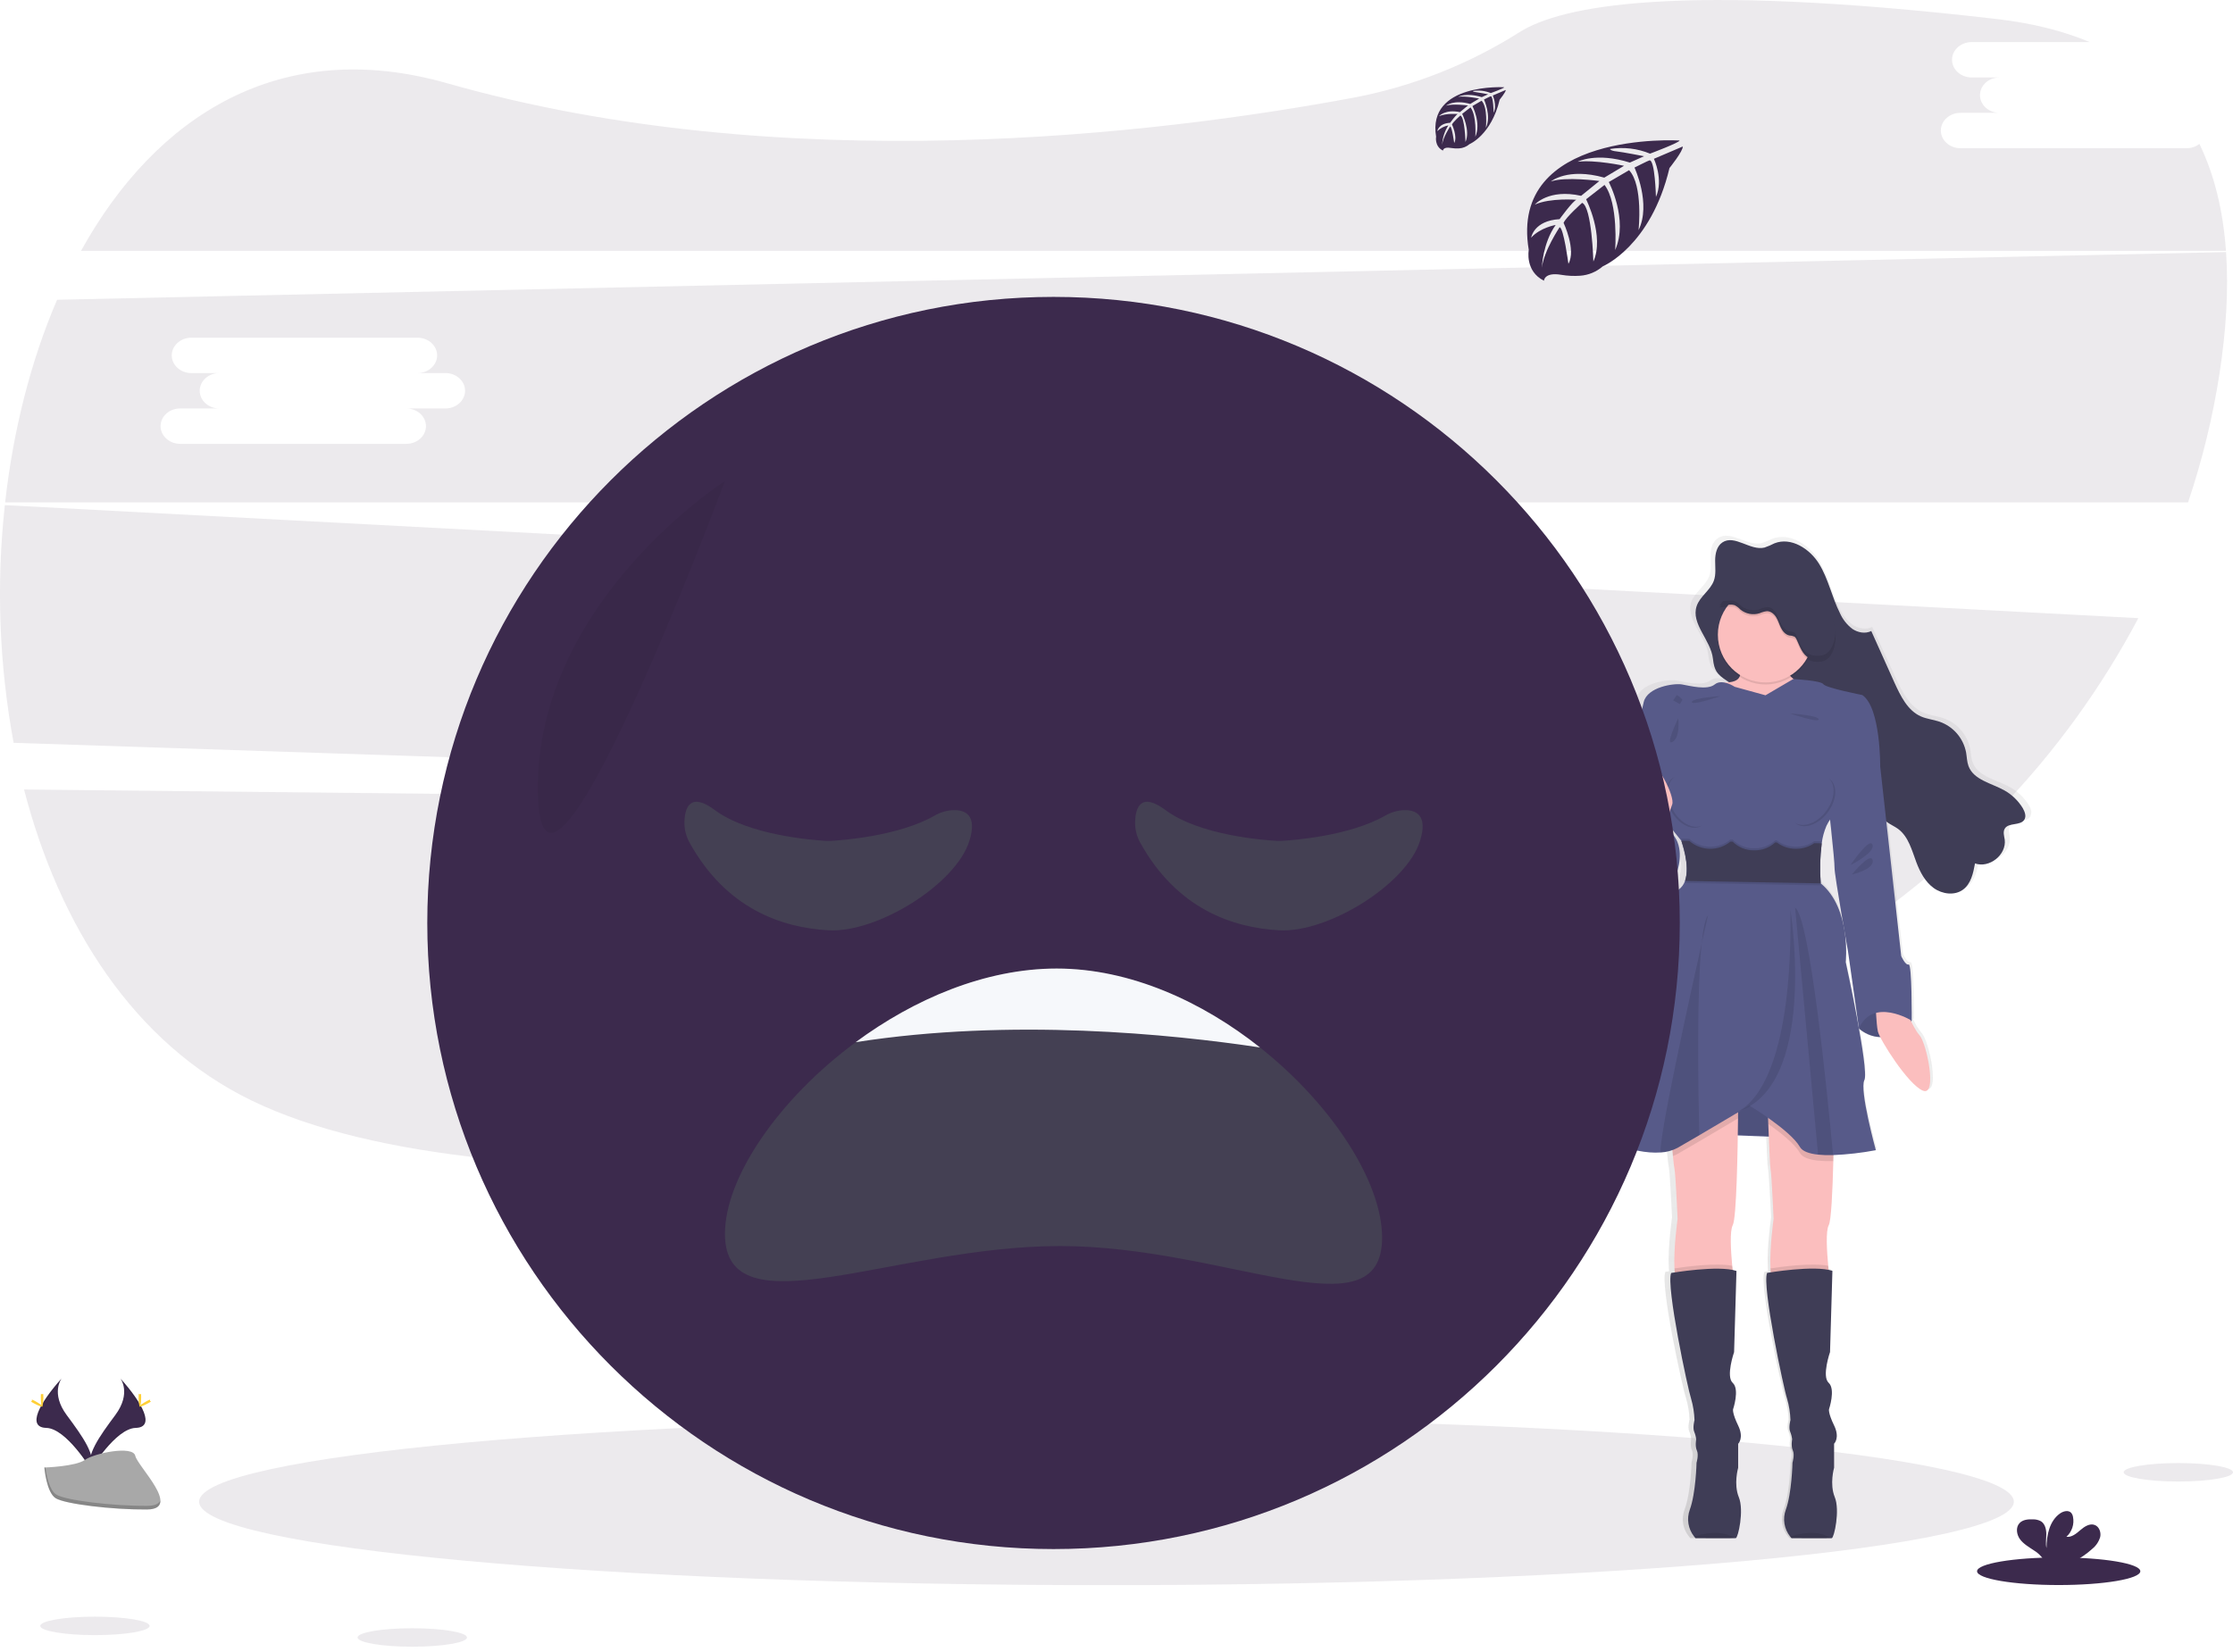 <svg width="200" height="148" viewBox="0 0 200 148" fill="none" xmlns="http://www.w3.org/2000/svg">
<g clip-path="url(#clip0)">
<path opacity="0.1" d="M2.153 70.73C5.311 82.935 11.991 93.486 22.547 98.6C44.492 109.229 93.984 103.747 130.921 97.455C150.028 94.2 166.822 85.218 179.022 72.579L2.153 70.73Z" fill="#3C2A4D"/>
<path opacity="0.1" d="M195.851 13.278H175.584C174.622 13.278 173.833 12.565 173.833 11.694C173.833 10.823 174.622 10.109 175.584 10.109H179.09C178.126 10.109 177.339 9.396 177.339 8.524C177.339 7.651 178.126 6.94 179.09 6.94H176.588C175.624 6.94 174.835 6.227 174.835 5.354C174.835 4.482 175.624 3.771 176.588 3.771H187.166C184.819 2.784 182.075 2.082 178.913 1.713C150.068 -1.638 139.77 0.578 136.138 2.856C131.61 5.731 126.58 7.726 121.312 8.736C103.516 12.058 70.235 16.054 40.07 7.464C25.078 3.185 13.934 10.405 7.256 22.474H199.371C199.12 18.967 198.369 15.727 196.991 12.893C196.665 13.145 196.263 13.28 195.851 13.278Z" fill="#3C2A4D"/>
<path opacity="0.1" d="M0.435 45.254C-0.344 52.352 -0.079 59.526 1.22 66.548L179.159 72.437C184.057 67.357 188.219 61.615 191.522 55.379L0.435 45.254ZM70.812 60.444H67.308C68.272 60.444 69.061 61.159 69.061 62.03C69.061 62.901 68.272 63.613 67.308 63.613H47.041C46.079 63.613 45.29 62.901 45.29 62.03C45.29 61.159 46.079 60.444 47.041 60.444H50.547C49.583 60.444 48.796 59.732 48.796 58.861C48.796 57.99 49.583 57.275 50.547 57.275H48.043C47.079 57.275 46.29 56.563 46.29 55.692C46.29 54.821 47.079 54.106 48.043 54.106H68.31C69.273 54.106 70.061 54.819 70.061 55.692C70.061 56.564 69.273 57.275 68.31 57.275H70.812C71.775 57.275 72.562 57.988 72.562 58.861C72.562 59.733 71.775 60.444 70.812 60.444Z" fill="#3C2A4D"/>
<path opacity="0.1" d="M199.378 22.583L5.113 26.856C2.749 32.352 1.182 38.567 0.46 45.007H195.975C197.247 41.239 198.191 37.368 198.796 33.438C199.38 29.654 199.613 25.994 199.378 22.583ZM39.903 36.592H36.399C37.363 36.592 38.152 37.307 38.152 38.178C38.152 39.048 37.363 39.763 36.399 39.763H16.132C15.171 39.763 14.382 39.048 14.382 38.178C14.382 37.307 15.171 36.592 16.132 36.592H19.638C18.674 36.592 17.887 35.879 17.887 35.008C17.887 34.138 18.674 33.423 19.638 33.423H17.134C16.171 33.423 15.382 32.71 15.382 31.839C15.382 30.968 16.171 30.254 17.134 30.254H37.401C38.365 30.254 39.152 30.967 39.152 31.839C39.152 32.712 38.365 33.423 37.401 33.423H39.903C40.867 33.423 41.654 34.138 41.654 35.008C41.654 35.879 40.867 36.592 39.903 36.592Z" fill="#3C2A4D"/>
<path opacity="0.1" d="M99.103 142.012C143.986 142.012 180.371 138.665 180.371 134.536C180.371 130.407 143.986 127.06 99.103 127.06C54.221 127.06 17.836 130.407 17.836 134.536C17.836 138.665 54.221 142.012 99.103 142.012Z" fill="#3C2A4D"/>
<path d="M181.931 72.784C181.93 72.771 181.93 72.759 181.931 72.746C181.931 72.726 181.931 72.708 181.931 72.69C181.895 72.481 181.816 72.283 181.7 72.106C181.284 71.44 180.705 70.892 180.017 70.513C178.817 69.855 177.168 69.573 176.688 68.317C176.54 67.928 176.537 67.504 176.464 67.097C176.337 66.462 176.045 65.873 175.618 65.386C175.19 64.9 174.643 64.535 174.03 64.328C173.459 64.137 172.842 64.084 172.288 63.848C171.048 63.321 170.393 62.021 169.839 60.819C169.121 59.267 168.404 57.715 167.686 56.163C167.141 56.437 166.435 56.308 165.924 55.964C165.432 55.598 165.04 55.113 164.784 54.555C164.044 53.119 163.726 51.492 162.857 50.125C161.988 48.757 160.252 47.677 158.717 48.272C158.417 48.422 158.108 48.55 157.79 48.656C156.475 48.963 155.021 47.461 153.895 48.19C153.708 48.31 153.556 48.477 153.454 48.674C153.453 48.662 153.453 48.649 153.454 48.637C153.307 48.933 153.225 49.257 153.214 49.586C153.214 49.654 153.214 49.719 153.214 49.783C153.214 49.794 153.214 49.805 153.214 49.816C153.214 50.077 153.23 50.343 153.234 50.608C153.238 50.831 153.221 51.054 153.183 51.274V51.255C153.161 51.379 153.13 51.501 153.088 51.619C152.795 52.404 151.984 52.919 151.604 53.657V53.621C151.562 53.701 151.525 53.784 151.494 53.87C151.426 54.063 151.391 54.267 151.39 54.472C151.357 55.859 152.828 57.164 152.999 58.654C153.121 59.708 153.363 60.046 154.259 60.642L154.455 60.773C154.377 60.773 154.297 60.784 154.208 60.786C154.173 60.787 154.139 60.791 154.104 60.797C153.946 60.754 153.78 60.746 153.619 60.774C153.457 60.802 153.304 60.866 153.17 60.961C152.483 61.506 150.857 61.086 150.135 60.961C149.414 60.835 146.941 61.173 146.595 62.544C146.25 63.915 145.657 66.744 145.657 66.744C145.657 66.744 145.657 68.539 145.437 68.873C145.429 68.897 145.429 68.922 145.437 68.946C145.437 69.45 145.455 72.477 144.968 73.257C144.848 73.439 144.857 73.841 144.946 74.335C144.434 74.995 143.952 75.766 144.037 76.271C144.194 77.306 146.292 80.558 149.299 78.817C149.299 78.817 151.01 75.688 148.857 74.024L148.95 73.66C149.601 74.46 150.083 75.035 150.083 75.035C150.083 75.035 150.108 75.102 150.148 75.217H150.083C150.364 75.981 150.534 76.782 150.588 77.595C150.58 77.893 150.526 78.188 150.428 78.469H150.484C150.468 78.531 150.45 78.593 150.428 78.651C150.322 78.958 150.125 79.225 149.863 79.417C148.359 80.482 146.637 88.091 146.637 88.091C146.637 88.091 143.226 100.391 142.545 101.091C141.981 101.665 145.523 103.284 148.181 103.091C148.552 103.069 148.919 102.999 149.272 102.884C149.288 103.065 149.306 103.247 149.325 103.413C149.381 103.958 149.439 104.464 149.475 104.622C149.57 105.018 149.757 109.065 149.757 109.065C149.757 109.065 149.374 111.694 149.466 113.523C149.466 113.649 149.483 113.769 149.494 113.887L149.163 113.938C148.661 115.065 150.728 124.47 151.01 125.261C151.197 125.885 151.302 126.529 151.323 127.18C151.323 127.18 151.141 127.849 151.292 128.214C151.386 128.437 151.447 128.673 151.474 128.914C151.474 128.914 151.35 129.521 151.537 129.918C151.724 130.314 151.506 131.009 151.506 131.009C151.506 131.009 151.444 133.748 150.881 135.239C150.727 135.641 150.683 136.075 150.751 136.499C150.82 136.923 151 137.322 151.272 137.654C151.311 137.706 151.353 137.755 151.399 137.801C151.399 137.801 154.508 137.827 155.055 137.801H155.126C155.346 137.77 155.91 135.305 155.408 134.118C154.906 132.93 155.346 131.469 155.346 131.469V129.309C155.346 129.309 155.91 128.789 155.346 127.672C154.783 126.556 154.875 126.218 154.875 126.218C154.875 126.218 155.503 124.421 154.844 123.843C154.186 123.265 154.97 121.072 154.97 121.072L155.192 113.763C155.076 113.726 154.957 113.695 154.837 113.672C154.824 113.552 154.812 113.429 154.799 113.298C154.67 111.974 154.559 110.174 154.846 109.662C155.134 109.149 155.272 104.673 155.317 101.562L158.183 101.671C158.243 103.125 158.306 104.453 158.346 104.622C158.441 105.018 158.63 109.065 158.63 109.065C158.63 109.065 158.244 111.694 158.337 113.523C158.337 113.649 158.353 113.769 158.364 113.887L158.033 113.938C157.532 115.065 159.599 124.47 159.881 125.261C160.068 125.885 160.173 126.529 160.195 127.18C160.195 127.18 160.013 127.849 160.163 128.214C160.257 128.437 160.318 128.673 160.344 128.914C160.344 128.914 160.221 129.521 160.408 129.918C160.595 130.314 160.377 131.009 160.377 131.009C160.377 131.009 160.315 133.748 159.752 135.239C159.601 135.641 159.558 136.076 159.629 136.499C159.7 136.922 159.882 137.32 160.155 137.65C160.194 137.702 160.237 137.751 160.283 137.798C160.283 137.798 163.392 137.823 163.939 137.798H164.01C164.23 137.767 164.793 135.301 164.292 134.114C163.79 132.927 164.23 131.465 164.23 131.465V129.309C164.23 129.309 164.793 128.789 164.23 127.672C163.666 126.556 163.759 126.218 163.759 126.218C163.759 126.218 164.386 124.421 163.728 123.843C163.07 123.265 163.853 121.072 163.853 121.072L164.079 113.763C163.96 113.725 163.838 113.695 163.715 113.672C163.702 113.552 163.69 113.429 163.677 113.298C163.548 111.974 163.437 110.174 163.724 109.662C163.955 109.242 164.088 106.536 164.148 103.894C164.148 103.713 164.148 103.531 164.162 103.349C165.479 103.294 166.79 103.147 168.086 102.909C168.086 102.909 166.553 97.489 167.022 96.607C167.224 96.227 166.933 94.204 166.535 92.024C167.09 92.473 167.781 92.723 168.495 92.733C169.181 94.051 171.266 97.084 172.441 97.551C173.819 98.096 172.784 93.26 172.128 92.56C171.817 92.178 171.556 91.758 171.35 91.311C171.368 91.289 171.388 91.271 171.406 91.251C171.424 91.231 171.439 86.106 171.124 86.198C170.81 86.291 170.435 85.437 170.435 85.437L169.464 76.915L169.057 73.348C169.397 73.599 169.801 73.759 170.148 74.008C171.093 74.701 171.402 75.917 171.817 76.993C172.159 77.879 172.639 78.757 173.426 79.313C174.213 79.87 175.368 80.017 176.153 79.453C176.88 78.924 177.095 77.969 177.255 77.099C178.575 77.562 180.177 76.322 180.006 74.968C179.964 74.633 179.84 74.268 180.015 73.975C180.364 73.397 181.469 73.733 181.833 73.162C181.894 73.064 181.926 72.949 181.924 72.833C181.929 72.808 181.931 72.797 181.931 72.784ZM164.275 77.471C164.255 77.797 164.702 80.411 165.066 82.48C164.768 81.191 164.17 79.815 162.992 78.871C162.992 78.871 162.992 78.806 162.977 78.689H162.992C162.992 78.689 162.942 78.169 162.935 77.43C162.937 76.774 162.986 76.119 163.081 75.469V75.453H163.057C163.057 75.399 163.072 75.342 163.081 75.288C163.153 74.74 163.302 74.205 163.522 73.699C163.62 73.5 163.733 73.309 163.859 73.128C164.053 74.886 164.293 77.142 164.275 77.471ZM165.253 83.529C165.413 84.422 165.528 85.049 165.528 85.049L166.493 91.678V91.709C165.973 88.911 165.31 85.962 165.31 85.962C165.377 85.151 165.358 84.336 165.253 83.529Z" fill="url(#paint0_linear)"/>
<path d="M153.421 59.017C153.239 57.337 151.421 55.888 151.966 54.29C152.263 53.419 153.19 52.886 153.503 52.021C153.71 51.45 153.617 50.823 153.619 50.215C153.621 49.608 153.763 48.93 154.268 48.594C155.359 47.866 156.763 49.363 158.035 49.057C158.343 48.952 158.643 48.824 158.932 48.675C160.417 48.085 162.097 49.161 162.932 50.521C163.766 51.881 164.079 53.503 164.795 54.932C165.04 55.484 165.419 55.965 165.897 56.334C166.392 56.675 167.068 56.804 167.602 56.532L169.684 61.168C170.23 62.362 170.855 63.657 172.048 64.183C172.582 64.417 173.179 64.47 173.731 64.661C174.332 64.873 174.867 65.239 175.282 65.722C175.696 66.205 175.977 66.789 176.095 67.415C176.166 67.822 176.168 68.244 176.311 68.632C176.775 69.882 178.37 70.162 179.531 70.813C180.203 71.192 180.767 71.737 181.168 72.397C181.35 72.711 181.506 73.124 181.311 73.433C180.96 74.001 179.893 73.666 179.555 74.242C179.384 74.533 179.504 74.897 179.555 75.231C179.72 76.579 178.17 77.813 176.893 77.351C176.739 78.219 176.53 79.169 175.828 79.695C175.073 80.258 173.955 80.109 173.193 79.557C172.431 79.004 171.97 78.129 171.639 77.248C171.237 76.175 170.937 74.964 170.022 74.275C169.692 74.028 169.295 73.868 168.972 73.619C168.244 73.062 167.881 72.144 167.621 71.255C167.284 70.146 167.017 69.006 166.53 67.959C166.043 66.912 165.272 65.937 164.215 65.459C163.224 65.013 162.083 65.042 161.059 64.681C159.297 64.059 157.994 62.577 156.241 61.879C155.681 61.643 155.15 61.343 154.659 60.984C153.777 60.404 153.537 60.068 153.421 59.017Z" fill="#3F3D56"/>
<g opacity="0.1">
<path opacity="0.1" d="M153.585 51.664C153.622 51.593 153.655 51.52 153.683 51.444C153.888 50.874 153.797 50.246 153.799 49.639C153.799 49.437 153.818 49.234 153.856 49.035C153.688 49.395 153.606 49.788 153.617 50.184C153.616 50.674 153.674 51.186 153.585 51.664Z" fill="black"/>
<path opacity="0.1" d="M175.999 79.124C175.244 79.686 174.126 79.538 173.364 78.984C172.602 78.43 172.139 77.559 171.817 76.673C171.415 75.6 171.117 74.389 170.201 73.701C169.872 73.453 169.473 73.291 169.152 73.044C168.424 72.488 168.061 71.57 167.799 70.69C167.462 69.581 167.197 68.441 166.708 67.393C166.219 66.346 165.452 65.371 164.393 64.893C163.404 64.448 162.263 64.477 161.239 64.115C159.475 63.493 158.172 62.012 156.421 61.313C155.86 61.077 155.329 60.777 154.837 60.419C153.975 59.824 153.746 59.488 153.619 58.439C153.437 56.864 151.837 55.492 152.086 54.008C152.046 54.088 152.01 54.171 151.979 54.255C151.434 55.855 153.252 57.304 153.434 58.983C153.552 60.032 153.797 60.368 154.652 60.962C155.143 61.321 155.675 61.621 156.235 61.857C157.986 62.555 159.29 64.039 161.053 64.659C162.077 65.022 163.219 64.992 164.208 65.437C165.266 65.915 166.026 66.891 166.522 67.937C167.019 68.982 167.284 70.119 167.613 71.233C167.881 72.113 168.232 73.031 168.966 73.588C169.295 73.835 169.693 73.997 170.015 74.244C170.924 74.933 171.23 76.144 171.631 77.217C171.962 78.099 172.426 78.971 173.188 79.524C173.95 80.077 175.068 80.226 175.822 79.664C176.304 79.3 176.55 78.746 176.711 78.151C176.568 78.535 176.321 78.871 175.999 79.124Z" fill="black"/>
<path opacity="0.1" d="M179.735 73.671C179.666 73.802 179.635 73.95 179.648 74.097C180.059 73.691 180.986 73.93 181.31 73.408C181.385 73.279 181.414 73.128 181.393 72.981C180.971 73.38 180.044 73.142 179.735 73.671Z" fill="black"/>
<path opacity="0.1" d="M177.064 76.78C177.03 76.962 176.995 77.157 176.951 77.346C178.064 77.693 179.35 76.8 179.531 75.673C179.09 76.54 177.999 77.12 177.064 76.78Z" fill="black"/>
</g>
<path d="M155.77 59.892C155.77 59.892 156.375 61.113 154.588 61.139C152.801 61.164 155.739 69.073 155.739 69.073L158.71 72.855L162.406 70.855L162.619 65.339L162.892 62.006C162.892 62.006 159.437 60.884 160.073 59.401C160.71 57.917 155.77 59.892 155.77 59.892Z" fill="#FBBEBE"/>
<path d="M166.499 92.138C166.499 92.138 168.681 94.286 171.226 91.436L169.271 89.362H166.799L166.499 92.138Z" fill="#575A89"/>
<path opacity="0.1" d="M166.735 89.362L166.435 92.138C166.435 92.138 168.617 94.286 171.162 91.436" fill="black"/>
<path d="M170.406 89.74C170.406 89.74 171.284 92.044 171.921 92.74C172.557 93.436 173.557 98.255 172.224 97.709C170.891 97.164 168.346 93.104 168.193 92.407C168.041 91.711 167.982 89.74 167.982 89.74H170.406Z" fill="#FBBEBE"/>
<path d="M151.346 101.558L163.102 102.013L161.739 97.042L155.817 96.922L151.346 101.558Z" fill="#575A89"/>
<path opacity="0.1" d="M152.981 101.558L164.739 102.013L163.375 97.042L157.452 96.922L152.981 101.558Z" fill="black"/>
<path d="M155.194 109.764C154.915 110.282 155.023 112.074 155.148 113.4C155.228 114.243 155.315 114.893 155.315 114.893C155.315 114.893 150.921 116.256 150.256 115.074C150.086 114.774 150.003 114.249 149.974 113.633C149.883 111.814 150.256 109.194 150.256 109.194C150.256 109.194 150.074 105.165 149.983 104.771C149.946 104.613 149.89 104.111 149.836 103.567C149.756 102.76 149.679 101.862 149.679 101.862L155.679 98.68C155.679 98.68 155.679 99.276 155.668 100.195C155.635 103.078 155.539 109.127 155.194 109.764Z" fill="#FBBEBE"/>
<path opacity="0.1" d="M155.315 114.893C155.315 114.893 150.921 116.256 150.255 115.074C150.086 114.774 150.003 114.249 149.974 113.632C150.883 113.494 153.65 113.112 155.148 113.4C155.228 114.243 155.315 114.893 155.315 114.893Z" fill="black"/>
<path d="M155.466 137.801H155.397C154.868 137.821 151.861 137.801 151.861 137.801C151.817 137.755 151.776 137.707 151.737 137.656C151.472 137.323 151.296 136.927 151.228 136.507C151.159 136.087 151.2 135.656 151.346 135.256C151.892 133.77 151.952 131.043 151.952 131.043C151.952 131.043 152.165 130.347 151.983 129.952C151.801 129.558 151.921 128.952 151.921 128.952C151.893 128.713 151.832 128.478 151.739 128.256C151.588 127.892 151.77 127.225 151.77 127.225C151.749 126.578 151.647 125.937 151.466 125.316C151.194 124.529 149.194 115.165 149.679 114.043C149.679 114.043 153.921 113.316 155.528 113.862L155.315 121.134C155.315 121.134 154.557 123.316 155.194 123.892C155.83 124.469 155.224 126.256 155.224 126.256C155.224 126.256 155.134 126.589 155.679 127.71C156.224 128.832 155.679 129.347 155.679 129.347V131.498C155.679 131.498 155.255 132.952 155.739 134.134C156.223 135.316 155.679 137.763 155.466 137.801Z" fill="#3F3D56"/>
<path d="M163.792 109.764C163.513 110.282 163.621 112.074 163.746 113.4C163.826 114.243 163.913 114.893 163.913 114.893C163.913 114.893 159.519 116.256 158.853 115.074C158.684 114.774 158.601 114.249 158.572 113.633C158.481 111.814 158.853 109.194 158.853 109.194C158.853 109.194 158.672 105.165 158.581 104.771C158.532 104.558 158.446 102.529 158.379 100.709C158.323 99.156 158.277 97.753 158.277 97.753L164.277 98.68C164.277 98.68 164.277 101.318 164.202 104.029C164.137 106.658 164.015 109.353 163.792 109.764Z" fill="#FBBEBE"/>
<path opacity="0.1" d="M163.913 114.893C163.913 114.893 159.519 116.256 158.853 115.074C158.684 114.774 158.601 114.249 158.572 113.632C159.481 113.494 162.248 113.112 163.746 113.4C163.826 114.243 163.913 114.893 163.913 114.893Z" fill="black"/>
<path d="M164.064 137.801H163.995C163.466 137.821 160.459 137.801 160.459 137.801C160.415 137.755 160.374 137.707 160.335 137.656C160.07 137.323 159.894 136.927 159.825 136.507C159.757 136.087 159.798 135.656 159.944 135.256C160.49 133.763 160.544 131.036 160.544 131.036C160.544 131.036 160.757 130.339 160.575 129.945C160.393 129.55 160.513 128.945 160.513 128.945C160.486 128.705 160.424 128.471 160.332 128.249C160.181 127.885 160.363 127.218 160.363 127.218C160.342 126.571 160.24 125.93 160.059 125.309C159.786 124.521 157.786 115.158 158.272 114.036C158.272 114.036 162.513 113.309 164.121 113.854L163.908 121.127C163.908 121.127 163.15 123.309 163.786 123.885C164.422 124.461 163.817 126.249 163.817 126.249C163.817 126.249 163.726 126.581 164.272 127.703C164.817 128.825 164.272 129.339 164.272 129.339V131.49C164.272 131.49 163.848 132.945 164.332 134.127C164.815 135.308 164.277 137.763 164.064 137.801Z" fill="#3F3D56"/>
<path opacity="0.1" d="M158.133 61.321C160.493 61.321 162.406 59.408 162.406 57.048C162.406 54.688 160.493 52.775 158.133 52.775C155.774 52.775 153.861 54.688 153.861 57.048C153.861 59.408 155.774 61.321 158.133 61.321Z" fill="black"/>
<path d="M158.133 61.139C160.493 61.139 162.406 59.226 162.406 56.866C162.406 54.507 160.493 52.594 158.133 52.594C155.774 52.594 153.861 54.507 153.861 56.866C153.861 59.226 155.774 61.139 158.133 61.139Z" fill="#FBBEBE"/>
<path opacity="0.1" d="M149.679 101.862L155.679 98.68C155.679 98.68 155.679 99.276 155.668 100.195C154.792 100.718 153.47 101.505 152.199 102.249C151.508 102.655 150.834 103.047 150.256 103.376C150.121 103.449 149.981 103.51 149.836 103.558C149.756 102.76 149.679 101.862 149.679 101.862Z" fill="black"/>
<path opacity="0.1" d="M164.277 98.673C164.277 98.673 164.277 101.311 164.203 104.022H164.181C163.732 104.038 163.284 104.024 162.837 103.98C162.053 103.896 161.426 103.689 161.201 103.278C160.744 102.478 159.466 101.46 158.386 100.702C158.33 99.149 158.284 97.746 158.284 97.746L164.277 98.673Z" fill="black"/>
<path d="M163.16 75.566C163.008 76.749 162.979 77.945 163.073 79.135C165.83 81.408 165.315 86.195 165.315 86.195C165.315 86.195 167.437 95.893 166.982 96.771C166.528 97.649 168.011 103.044 168.011 103.044C166.747 103.283 165.466 103.43 164.18 103.484C163.732 103.499 163.283 103.486 162.837 103.442C162.053 103.358 161.426 103.151 161.201 102.74C160.353 101.256 156.686 99.044 156.686 99.044C156.686 99.044 154.362 100.436 152.199 101.704C151.508 102.109 150.833 102.502 150.255 102.831C149.786 103.08 149.268 103.222 148.737 103.247C146.164 103.438 142.737 101.827 143.283 101.256C143.95 100.558 147.254 88.317 147.254 88.317C147.254 88.317 148.919 80.74 150.373 79.68C150.628 79.488 150.819 79.222 150.919 78.919C151.417 77.535 150.584 75.317 150.584 75.317C150.584 75.317 145.888 69.53 146.099 69.195C146.31 68.861 146.312 67.075 146.312 67.075C146.312 67.075 146.888 64.257 147.221 62.893C147.554 61.53 149.948 61.195 150.644 61.317C151.341 61.439 152.915 61.862 153.581 61.317C154.246 60.772 155.37 61.53 155.37 61.53L158.13 62.29L160.611 60.835C160.611 60.835 163.099 60.962 163.311 61.295C163.524 61.628 166.797 62.266 166.797 62.266C168.462 63.386 168.402 68.721 168.402 68.721C168.402 68.721 164.402 72.204 163.584 73.993C163.372 74.496 163.23 75.025 163.16 75.566Z" fill="#575A89"/>
<path d="M167.497 67.982L168.406 68.71L169.346 77.164L170.284 85.649C170.284 85.649 170.648 86.498 170.951 86.407C171.255 86.317 171.224 91.436 171.224 91.436C171.224 91.436 167.744 89.297 166.497 92.138L165.526 85.286C165.526 85.286 164.282 78.286 164.313 77.74C164.344 77.195 163.677 71.286 163.677 71.286L167.497 67.982Z" fill="#575A89"/>
<path d="M146.77 68.377L146.103 69.195C146.103 69.195 146.165 72.71 145.648 73.559C145.132 74.408 147.074 79.377 147.801 79.073C148.528 78.769 150.164 71.013 150.164 70.922C150.164 70.831 146.77 68.377 146.77 68.377Z" fill="#575A89"/>
<path d="M146.71 73.377C146.71 73.377 144.588 75.528 144.739 76.559C144.89 77.59 146.921 80.828 149.83 79.088C149.83 79.088 152.528 74.013 146.71 73.377Z" fill="#575A89"/>
<path opacity="0.1" d="M155.397 137.807C154.868 137.827 151.861 137.807 151.861 137.807C151.817 137.761 151.775 137.712 151.737 137.661C152.506 137.399 154.168 137.007 155.397 137.807Z" fill="black"/>
<path opacity="0.1" d="M163.999 137.807C163.47 137.827 160.463 137.807 160.463 137.807C160.419 137.761 160.377 137.712 160.339 137.661C161.105 137.399 162.766 137.007 163.999 137.807Z" fill="black"/>
<path opacity="0.1" d="M152.413 84.511C151.95 88.958 152.103 97.784 152.199 101.704C151.508 102.109 150.834 102.502 150.255 102.831C149.786 103.08 149.268 103.222 148.737 103.247C148.544 102.062 151.214 89.886 152.413 84.511Z" fill="black"/>
<path opacity="0.1" d="M152.981 81.988C152.968 82.051 152.748 83.019 152.414 84.511C152.544 83.237 152.726 82.322 152.981 81.988Z" fill="black"/>
<path opacity="0.1" d="M160.363 81.508C160.363 81.508 162.939 97.689 155.31 99.689C155.308 99.682 160.588 98.88 160.363 81.508Z" fill="black"/>
<path opacity="0.1" d="M164.181 103.484C163.732 103.499 163.283 103.486 162.837 103.442L160.779 81.317C162.092 82.175 163.662 97.876 164.181 103.484Z" fill="black"/>
<path opacity="0.1" d="M154.952 54.354C155.088 54.343 155.226 54.357 155.357 54.395C155.55 54.492 155.724 54.622 155.87 54.781C156.107 54.979 156.391 55.114 156.694 55.173C156.997 55.231 157.311 55.212 157.604 55.117C157.812 55.025 158.032 54.963 158.257 54.935C158.604 54.935 158.904 55.19 159.084 55.481C159.264 55.772 159.357 56.117 159.512 56.428C159.666 56.739 159.914 57.033 160.254 57.11C160.417 57.116 160.577 57.153 160.726 57.219C160.818 57.293 160.888 57.391 160.93 57.501C161.214 58.114 161.439 58.837 162.044 59.137C162.267 59.24 162.51 59.293 162.755 59.292C163.005 59.31 163.255 59.265 163.483 59.161C163.706 59.036 163.891 58.851 164.017 58.628C164.395 58.003 164.439 57.228 164.35 56.503C164.239 55.587 163.913 54.712 163.399 53.946C162.857 53.172 162.12 52.556 161.262 52.16C160.405 51.764 159.457 51.603 158.517 51.694C158.189 51.73 157.864 51.791 157.544 51.875C156.388 52.184 155.254 52.763 154.552 53.732C154.382 53.974 154.196 54.203 153.994 54.419C154.312 54.388 154.632 54.361 154.952 54.354Z" fill="black"/>
<path d="M154.952 54.172C155.088 54.161 155.226 54.175 155.357 54.214C155.55 54.31 155.724 54.44 155.87 54.599C156.107 54.797 156.391 54.932 156.694 54.991C156.997 55.05 157.311 55.031 157.604 54.935C157.812 54.843 158.032 54.781 158.257 54.754C158.604 54.754 158.904 55.008 159.084 55.299C159.264 55.59 159.357 55.935 159.512 56.246C159.666 56.557 159.914 56.852 160.254 56.928C160.417 56.934 160.577 56.971 160.726 57.037C160.818 57.111 160.888 57.209 160.93 57.319C161.214 57.932 161.439 58.655 162.044 58.955C162.267 59.059 162.51 59.111 162.755 59.11C163.005 59.128 163.255 59.083 163.483 58.979C163.706 58.854 163.891 58.67 164.017 58.446C164.395 57.821 164.439 57.046 164.35 56.321C164.239 55.406 163.913 54.53 163.399 53.764C162.857 52.99 162.12 52.374 161.262 51.978C160.405 51.583 159.457 51.422 158.517 51.512C158.189 51.549 157.864 51.609 157.544 51.694C156.388 52.003 155.254 52.581 154.552 53.55C154.382 53.792 154.196 54.022 153.994 54.237C154.312 54.206 154.632 54.179 154.952 54.172Z" fill="#3F3D56"/>
<path opacity="0.1" d="M150.315 64.346C150.315 64.346 150.528 66.044 149.801 66.468C149.074 66.891 150.315 64.346 150.315 64.346Z" fill="black"/>
<path opacity="0.1" d="M165.739 77.499C165.739 77.499 167.466 74.953 167.71 75.68C167.953 76.408 165.739 77.499 165.739 77.499Z" fill="black"/>
<path opacity="0.1" d="M165.861 78.346C165.861 78.346 167.564 76.255 167.728 77.073C167.891 77.891 165.861 78.346 165.861 78.346Z" fill="black"/>
<path opacity="0.1" d="M160.857 75.857C160.239 75.865 159.636 75.667 159.144 75.293H158.995C158.485 75.759 157.815 76.011 157.124 75.997C156.765 76.005 156.408 75.94 156.075 75.807C155.741 75.673 155.438 75.473 155.184 75.219H154.986C154.463 75.645 153.805 75.872 153.13 75.86C152.455 75.847 151.807 75.597 151.299 75.151L150.588 75.139C150.588 75.139 151.421 77.357 150.923 78.74L163.073 78.957C162.979 77.767 163.009 76.571 163.161 75.388V75.371L162.493 75.359C162.013 75.692 161.441 75.866 160.857 75.857Z" fill="black"/>
<path opacity="0.1" d="M160.857 76.22C160.239 76.229 159.636 76.031 159.144 75.657H158.995C158.485 76.123 157.815 76.375 157.124 76.36C156.765 76.369 156.408 76.304 156.075 76.17C155.741 76.037 155.438 75.837 155.184 75.582H154.986C154.463 76.009 153.805 76.236 153.13 76.223C152.455 76.211 151.807 75.96 151.299 75.515L150.588 75.502C150.588 75.502 151.421 77.72 150.923 79.104L163.073 79.32C162.979 78.131 163.009 76.935 163.161 75.751V75.735L162.493 75.722C162.013 76.055 161.441 76.229 160.857 76.22Z" fill="black"/>
<path d="M160.857 76.039C160.239 76.047 159.636 75.849 159.144 75.475H158.995C158.485 75.941 157.815 76.193 157.124 76.179C156.765 76.187 156.408 76.122 156.075 75.989C155.741 75.855 155.438 75.655 155.184 75.4H154.986C154.463 75.827 153.805 76.054 153.13 76.042C152.455 76.029 151.807 75.778 151.299 75.333L150.588 75.32C150.588 75.32 151.421 77.539 150.923 78.922L163.073 79.139C162.979 77.949 163.009 76.753 163.161 75.57V75.553L162.493 75.54C162.013 75.873 161.441 76.048 160.857 76.039Z" fill="#3F3D56"/>
<path opacity="0.1" d="M160.317 63.915C160.317 63.915 162.875 64.079 162.892 64.442C162.908 64.806 160.317 63.915 160.317 63.915Z" fill="black"/>
<path opacity="0.1" d="M154.103 62.364C154.103 62.364 151.545 62.528 151.528 62.892C151.512 63.255 154.103 62.364 154.103 62.364Z" fill="black"/>
<path opacity="0.1" d="M163.879 69.799C163.853 69.781 163.828 69.766 163.802 69.75C164.457 70.339 164.348 71.626 163.544 72.688C162.741 73.749 161.521 74.191 160.779 73.715C160.802 73.735 160.822 73.757 160.848 73.777C161.575 74.333 162.848 73.897 163.688 72.799C164.528 71.701 164.61 70.357 163.879 69.799Z" fill="black"/>
<path opacity="0.1" d="M149.826 72.551C149.179 71.384 149.263 70.095 149.996 69.606C149.968 69.619 149.939 69.63 149.912 69.644C149.108 70.091 149.003 71.431 149.668 72.639C150.334 73.846 151.534 74.457 152.337 74.017C152.364 74.002 152.389 73.985 152.414 73.966C151.612 74.33 150.474 73.719 149.826 72.551Z" fill="black"/>
<path opacity="0.1" d="M150.692 62.708L150.457 63.072L149.859 62.753L150.174 62.27C150.382 62.368 150.56 62.519 150.692 62.708Z" fill="black"/>
<path d="M146.892 76.164C146.892 76.164 147.424 73.659 146.71 72.862C145.995 72.066 146.224 67.891 147.315 67.982C148.406 68.073 150.043 71.375 149.77 72.073C149.497 72.771 148.466 76.346 148.466 76.346L146.892 76.164Z" fill="#FBBEBE"/>
<path opacity="0.1" d="M163.999 58.088C163.873 58.311 163.688 58.496 163.464 58.621C163.237 58.725 162.987 58.77 162.737 58.752C162.492 58.753 162.249 58.7 162.026 58.597C161.421 58.295 161.195 57.572 160.912 56.961C160.876 56.851 160.812 56.752 160.726 56.673C160.579 56.607 160.42 56.568 160.259 56.559C159.919 56.483 159.673 56.186 159.517 55.877C159.361 55.568 159.268 55.226 159.09 54.93C158.912 54.634 158.61 54.374 158.263 54.385C158.037 54.414 157.816 54.479 157.61 54.575C157.316 54.67 157.002 54.688 156.699 54.629C156.396 54.57 156.113 54.435 155.875 54.237C155.729 54.078 155.556 53.948 155.363 53.852C155.231 53.813 155.094 53.799 154.957 53.81C154.748 53.81 154.541 53.83 154.332 53.846C154.228 53.982 154.117 54.112 153.999 54.235C154.317 54.208 154.637 54.181 154.957 54.174C155.094 54.163 155.231 54.177 155.363 54.215C155.556 54.312 155.729 54.442 155.875 54.601C156.113 54.799 156.396 54.934 156.699 54.993C157.002 55.052 157.316 55.033 157.61 54.939C157.816 54.842 158.037 54.778 158.263 54.748C158.61 54.748 158.91 55.003 159.09 55.294C159.27 55.584 159.363 55.93 159.517 56.241C159.672 56.552 159.919 56.846 160.259 56.923C160.42 56.931 160.579 56.97 160.726 57.037C160.818 57.111 160.888 57.209 160.93 57.319C161.213 57.932 161.439 58.655 162.044 58.955C162.267 59.059 162.51 59.111 162.755 59.11C163.005 59.128 163.255 59.083 163.482 58.979C163.706 58.854 163.891 58.67 164.017 58.446C164.299 57.932 164.426 57.347 164.381 56.763C164.367 57.23 164.236 57.685 163.999 58.088Z" fill="black"/>
<path d="M147.697 78.151C148.601 78.151 149.333 77.655 149.333 77.042C149.333 76.43 148.601 75.933 147.697 75.933C146.793 75.933 146.061 76.43 146.061 77.042C146.061 77.655 146.793 78.151 147.697 78.151Z" fill="#575A89"/>
<path d="M94.36 138.778C125.338 138.778 150.45 113.665 150.45 82.688C150.45 51.71 125.338 26.598 94.36 26.598C63.383 26.598 38.27 51.71 38.27 82.688C38.27 113.665 63.383 138.778 94.36 138.778Z" fill="#3C2A4D"/>
<path d="M123.79 110.874C123.79 119.729 109.871 111.631 94.947 111.631C80.024 111.631 64.93 119.394 64.93 110.54C64.93 105.491 69.74 98.469 76.642 93.369C81.842 89.526 88.227 86.773 94.642 86.773C101.238 86.773 107.7 89.753 112.854 93.844C119.36 99.002 123.79 105.933 123.79 110.874Z" fill="#444053"/>
<path d="M112.853 93.84C104.92 92.646 90.573 91.189 76.642 93.366C81.842 89.522 88.228 86.769 94.642 86.769C101.236 86.769 107.698 89.749 112.853 93.84Z" fill="#F6F8FB"/>
<path opacity="0.05" d="M64.93 43.094C64.93 43.094 48.034 53.895 48.172 70.791C48.31 87.688 64.93 43.094 64.93 43.094Z" fill="black"/>
<path d="M150.428 12.587C150.428 12.587 135.119 11.665 136.925 22.392C136.925 22.392 136.561 24.287 138.285 25.149C138.285 25.149 138.312 24.354 139.854 24.623C140.403 24.715 140.961 24.742 141.517 24.703C142.268 24.652 142.982 24.357 143.55 23.863C143.55 23.863 147.853 22.087 149.528 15.053C149.528 15.053 150.766 13.518 150.717 13.125L148.133 14.227C148.133 14.227 149.015 16.091 148.315 17.64C148.315 17.64 148.232 14.296 147.735 14.367C147.635 14.383 146.394 15.012 146.394 15.012C146.394 15.012 147.912 18.26 146.757 20.618C146.757 20.618 147.192 16.618 145.91 15.247L144.092 16.309C144.092 16.309 145.866 19.662 144.663 22.398C144.663 22.398 144.972 18.201 143.71 16.567L142.061 17.852C142.061 17.852 143.728 21.158 142.712 23.427C142.712 23.427 142.579 18.541 141.705 18.172C141.705 18.172 140.263 19.445 140.043 19.967C140.043 19.967 141.185 22.365 140.477 23.631C140.477 23.631 140.043 20.376 139.686 20.358C139.686 20.358 138.25 22.514 138.099 23.994C138.099 23.994 138.163 21.794 139.337 20.152C139.337 20.152 137.948 20.391 137.139 21.292C137.139 21.292 137.363 19.767 139.685 19.634C139.685 19.634 140.872 17.998 141.19 17.9C141.19 17.9 138.872 17.705 137.466 18.329C137.466 18.329 138.703 16.891 141.614 17.543L143.25 16.216C143.25 16.216 140.199 15.798 138.905 16.26C138.905 16.26 140.394 14.987 143.688 15.914L145.461 14.854C145.461 14.854 142.859 14.294 141.308 14.491C141.308 14.491 142.944 13.609 145.979 14.565L147.252 13.996C147.252 13.996 145.344 13.622 144.786 13.563C144.228 13.505 144.199 13.349 144.199 13.349C145.41 13.152 146.652 13.296 147.786 13.765C147.786 13.765 150.473 12.756 150.428 12.587Z" fill="#3C2A4D"/>
<path d="M134.727 7.818C134.727 7.818 127.818 7.4 128.625 12.247C128.625 12.247 128.463 13.103 129.239 13.492C129.239 13.492 129.25 13.129 129.949 13.256C130.197 13.297 130.449 13.309 130.699 13.293C131.039 13.268 131.362 13.135 131.619 12.912C131.619 12.912 133.563 12.109 134.319 8.931C134.319 8.931 134.879 8.238 134.865 8.06L133.698 8.558C133.698 8.558 134.098 9.4 133.783 10.1C133.783 10.1 133.745 8.589 133.521 8.625C133.476 8.625 132.914 8.916 132.914 8.916C132.914 8.916 133.601 10.383 133.083 11.449C133.083 11.449 133.279 9.642 132.701 9.022L131.879 9.502C131.879 9.502 132.681 11.018 132.138 12.254C132.138 12.254 132.276 10.358 131.707 9.62L130.961 10.2C130.961 10.2 131.714 11.693 131.256 12.718C131.256 12.718 131.196 10.511 130.799 10.344C130.799 10.344 130.149 10.918 130.049 11.154C130.049 11.154 130.565 12.245 130.245 12.811C130.245 12.811 130.049 11.34 129.881 11.334C129.881 11.334 129.232 12.307 129.165 12.971C129.196 12.353 129.389 11.755 129.723 11.234C129.349 11.305 129.004 11.484 128.73 11.749C128.73 11.749 128.83 11.06 129.883 11C129.883 11 130.419 10.262 130.563 10.216C130.563 10.216 129.516 10.129 128.881 10.411C128.881 10.411 129.439 9.76 130.756 10.047L131.483 9.449C131.483 9.449 130.105 9.267 129.519 9.467C129.519 9.467 130.192 8.893 131.681 9.313L132.481 8.833C132.481 8.833 131.307 8.58 130.605 8.671C130.605 8.671 131.345 8.273 132.716 8.705L133.288 8.447C133.288 8.447 132.427 8.278 132.176 8.253C131.925 8.227 131.909 8.156 131.909 8.156C132.454 8.065 133.015 8.128 133.527 8.338C133.527 8.338 134.747 7.894 134.727 7.818Z" fill="#3C2A4D"/>
<path opacity="0.1" d="M195.104 132.727C197.808 132.727 200 132.356 200 131.899C200 131.443 197.808 131.072 195.104 131.072C192.399 131.072 190.207 131.443 190.207 131.899C190.207 132.356 192.399 132.727 195.104 132.727Z" fill="#3C2A4D"/>
<path opacity="0.1" d="M8.503 146.488C11.208 146.488 13.4 146.118 13.4 145.661C13.4 145.204 11.208 144.834 8.503 144.834C5.799 144.834 3.607 145.204 3.607 145.661C3.607 146.118 5.799 146.488 8.503 146.488Z" fill="#3C2A4D"/>
<path opacity="0.1" d="M36.927 147.526C39.631 147.526 41.823 147.156 41.823 146.699C41.823 146.242 39.631 145.872 36.927 145.872C34.222 145.872 32.03 146.242 32.03 146.699C32.03 147.156 34.222 147.526 36.927 147.526Z" fill="#3C2A4D"/>
<path d="M184.388 142.001C188.425 142.001 191.699 141.448 191.699 140.765C191.699 140.082 188.425 139.528 184.388 139.528C180.35 139.528 177.077 140.082 177.077 140.765C177.077 141.448 180.35 142.001 184.388 142.001Z" fill="#3C2A4D"/>
<path d="M187.409 138.745C187.743 138.472 187.986 138.105 188.107 137.692C188.197 137.276 188.018 136.774 187.62 136.621C187.173 136.45 186.695 136.761 186.333 137.074C185.971 137.387 185.555 137.743 185.08 137.678C185.324 137.457 185.507 137.176 185.61 136.863C185.713 136.551 185.734 136.217 185.669 135.894C185.649 135.76 185.592 135.634 185.506 135.53C185.257 135.265 184.808 135.378 184.509 135.587C183.564 136.252 183.3 137.536 183.295 138.692C183.2 138.276 183.28 137.841 183.279 137.419C183.277 136.998 183.159 136.51 182.799 136.287C182.575 136.167 182.324 136.108 182.071 136.116C181.646 136.099 181.173 136.141 180.882 136.452C180.519 136.839 180.615 137.487 180.929 137.907C181.244 138.327 181.72 138.599 182.159 138.892C182.511 139.102 182.812 139.388 183.038 139.73C183.065 139.778 183.087 139.829 183.104 139.881H185.768C186.364 139.578 186.916 139.196 187.409 138.745Z" fill="#3C2A4D"/>
<path d="M10.789 123.5C10.789 123.5 11.787 124.805 10.327 126.772C8.867 128.739 7.663 130.409 8.145 131.638C8.145 131.638 10.347 127.976 12.145 127.923C13.943 127.87 12.76 125.701 10.789 123.5Z" fill="#3C2A4D"/>
<path opacity="0.1" d="M10.789 123.5C10.876 123.626 10.944 123.763 10.992 123.909C12.742 125.963 13.672 127.881 11.992 127.929C10.425 127.974 8.538 130.774 8.096 131.481C8.112 131.536 8.13 131.59 8.151 131.643C8.151 131.643 10.352 127.981 12.151 127.929C13.949 127.876 12.76 125.701 10.789 123.5Z" fill="black"/>
<path d="M12.645 125.163C12.645 125.623 12.592 125.996 12.529 125.996C12.465 125.996 12.414 125.632 12.414 125.163C12.414 124.694 12.478 124.92 12.543 124.92C12.609 124.92 12.645 124.703 12.645 125.163Z" fill="#FFD037"/>
<path d="M13.274 125.712C12.871 125.932 12.52 126.065 12.489 126.009C12.458 125.952 12.762 125.73 13.165 125.51C13.569 125.29 13.409 125.45 13.44 125.51C13.471 125.57 13.685 125.492 13.274 125.712Z" fill="#FFD037"/>
<path d="M5.513 123.5C5.513 123.5 4.515 124.805 5.973 126.772C7.431 128.739 8.636 130.409 8.155 131.638C8.155 131.638 5.951 127.976 4.155 127.923C2.358 127.87 3.54 125.701 5.513 123.5Z" fill="#3C2A4D"/>
<path opacity="0.1" d="M5.513 123.5C5.425 123.625 5.356 123.763 5.309 123.909C3.56 125.963 2.627 127.881 4.309 127.929C5.874 127.974 7.763 130.774 8.203 131.481C8.189 131.536 8.171 131.59 8.151 131.643C8.151 131.643 5.947 127.981 4.151 127.929C2.354 127.876 3.54 125.701 5.513 123.5Z" fill="black"/>
<path d="M3.656 125.163C3.656 125.623 3.707 125.996 3.771 125.996C3.834 125.996 3.885 125.632 3.885 125.163C3.885 124.694 3.822 124.92 3.758 124.92C3.694 124.92 3.656 124.703 3.656 125.163Z" fill="#FFD037"/>
<path d="M3.018 125.712C3.422 125.932 3.775 126.065 3.805 126.009C3.836 125.952 3.533 125.73 3.129 125.51C2.726 125.29 2.884 125.45 2.855 125.51C2.826 125.57 2.615 125.492 3.018 125.712Z" fill="#FFD037"/>
<path d="M3.974 131.472C3.974 131.472 6.767 131.387 7.611 130.787C8.454 130.187 11.907 129.472 12.116 130.423C12.325 131.374 16.312 135.205 13.16 135.23C10.007 135.256 5.834 134.738 4.994 134.227C4.154 133.716 3.974 131.472 3.974 131.472Z" fill="#A8A8A8"/>
<path opacity="0.2" d="M13.212 134.905C10.06 134.93 5.887 134.412 5.047 133.901C4.407 133.512 4.153 132.114 4.067 131.469H3.974C3.974 131.469 4.156 133.721 4.991 134.232C5.825 134.743 10.003 135.261 13.156 135.236C14.065 135.236 14.38 134.903 14.363 134.425C14.236 134.718 13.89 134.899 13.212 134.905Z" fill="black"/>
<path d="M74.419 75.333C75.486 75.273 80.51 74.895 83.7 73.075C84.213 72.774 84.792 72.603 85.386 72.579C86.4 72.55 87.567 72.973 86.82 75.344C85.609 79.222 78.579 83.586 74.215 83.344C70.019 83.111 65.041 81.42 61.754 75.475C61.438 74.903 61.283 74.257 61.304 73.604C61.343 72.404 61.779 70.9 64.032 72.577C67.075 74.841 72.85 75.27 74.008 75.333C74.145 75.341 74.282 75.341 74.419 75.333Z" fill="#444053"/>
<path d="M114.781 75.333C115.849 75.273 120.872 74.895 124.063 73.075C124.576 72.774 125.154 72.603 125.749 72.579C126.763 72.55 127.93 72.973 127.183 75.344C125.972 79.222 118.941 83.586 114.578 83.344C110.382 83.111 105.403 81.42 102.116 75.475C101.801 74.903 101.646 74.257 101.667 73.604C101.705 72.404 102.142 70.9 104.394 72.577C107.438 74.841 113.212 75.27 114.371 75.333C114.507 75.341 114.645 75.341 114.781 75.333Z" fill="#444053"/>
</g>
<defs>
<linearGradient id="paint0_linear" x1="162.204" y1="137.814" x2="162.204" y2="47.99" gradientUnits="userSpaceOnUse">
<stop stop-color="#808080" stop-opacity="0.25"/>
<stop offset="0.54" stop-color="#808080" stop-opacity="0.12"/>
<stop offset="1" stop-color="#808080" stop-opacity="0.1"/>
</linearGradient>
<clipPath id="clip0">
<rect width="200" height="147.526" fill="white"/>
</clipPath>
</defs>
</svg>
